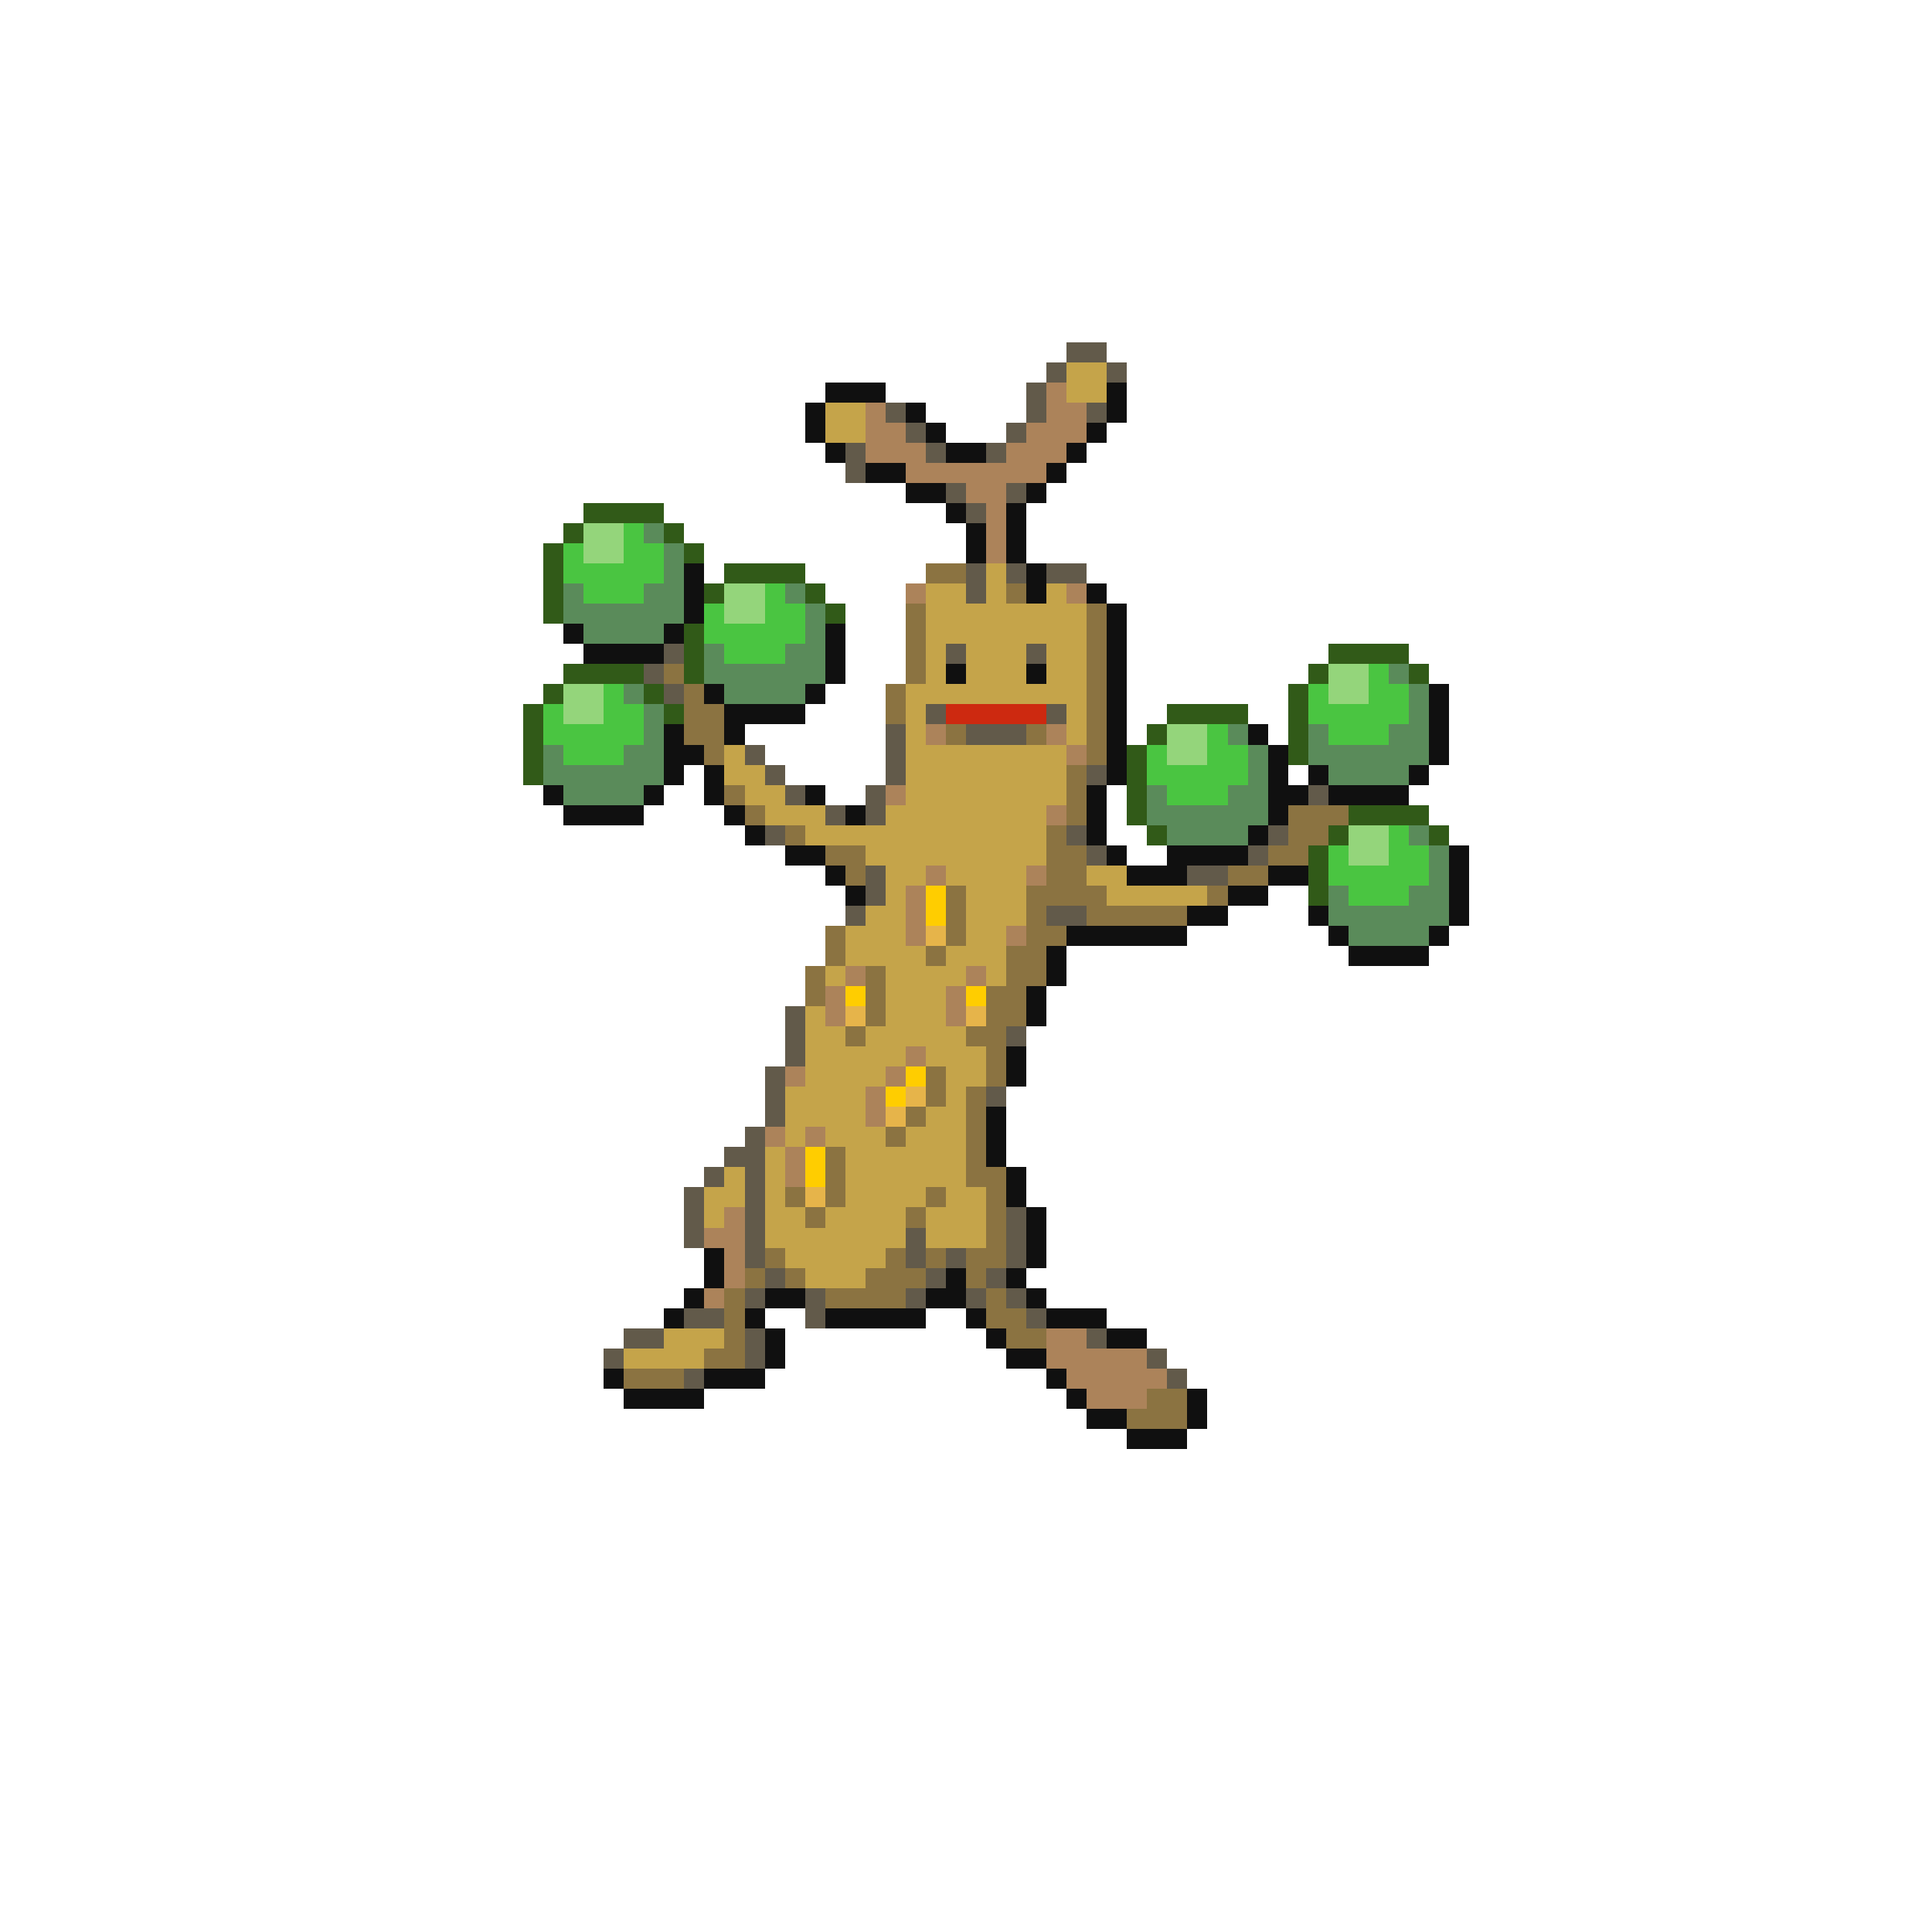 <svg xmlns="http://www.w3.org/2000/svg" viewBox="0 -0.5 96 96" shape-rendering="crispEdges">
<path stroke="#625a4a" d="M53 17h2M52 18h1M55 18h1M51 19h1M44 20h1M51 20h1M54 20h1M45 21h1M50 21h1M42 22h1M46 22h1M49 22h1M42 23h1M47 24h1M50 24h1M48 25h1M48 28h1M50 28h1M52 28h2M48 29h1M33 32h1M47 32h1M51 32h1M32 33h1M33 34h1M46 35h1M52 35h1M44 36h1M48 36h3M37 37h1M44 37h1M38 38h1M44 38h1M54 38h1M39 39h1M43 39h1M65 39h1M41 40h1M43 40h1M38 41h1M53 41h1M63 41h1M54 42h1M62 42h1M43 43h1M59 43h2M43 44h1M42 45h1M52 45h2M39 50h1M39 51h1M50 51h1M39 52h1M38 53h1M38 54h1M49 54h1M38 55h1M37 56h1M36 57h2M35 58h1M37 58h1M34 59h1M37 59h1M34 60h1M37 60h1M50 60h1M34 61h1M37 61h1M45 61h1M50 61h1M37 62h1M45 62h1M47 62h1M50 62h1M38 63h1M46 63h1M49 63h1M37 64h1M40 64h1M45 64h1M48 64h1M50 64h1M34 65h2M40 65h1M51 65h1M31 66h2M37 66h1M54 66h1M30 67h1M37 67h1M57 67h1M34 68h1M58 68h1" />
<path stroke="#c5a44a" d="M53 18h2M53 19h2M41 20h2M41 21h2M49 28h1M46 29h2M49 29h1M52 29h1M46 30h8M46 31h8M46 32h1M48 32h3M52 32h2M46 33h1M48 33h3M52 33h2M45 34h9M45 35h1M53 35h1M45 36h1M53 36h1M36 37h1M45 37h8M36 38h2M45 38h8M37 39h2M45 39h8M38 40h3M44 40h8M40 41h12M43 42h9M44 43h2M47 43h4M54 43h2M44 44h1M48 44h3M55 44h5M43 45h2M48 45h3M42 46h3M48 46h2M42 47h4M47 47h3M41 48h1M44 48h4M49 48h1M44 49h3M40 50h1M44 50h3M40 51h2M43 51h5M40 52h5M46 52h3M40 53h4M47 53h2M39 54h4M47 54h1M39 55h4M46 55h2M39 56h1M41 56h3M45 56h3M38 57h1M42 57h6M36 58h1M38 58h1M42 58h6M35 59h2M38 59h1M42 59h4M47 59h2M35 60h1M38 60h2M41 60h4M46 60h3M38 61h7M46 61h3M39 62h5M40 63h3M33 66h3M31 67h4" />
<path stroke="#101010" d="M41 19h3M55 19h1M40 20h1M45 20h1M55 20h1M40 21h1M46 21h1M54 21h1M41 22h1M47 22h2M53 22h1M43 23h2M52 23h1M45 24h2M51 24h1M47 25h1M50 25h1M48 26h1M50 26h1M48 27h1M50 27h1M34 28h1M51 28h1M34 29h1M51 29h1M54 29h1M34 30h1M55 30h1M28 31h1M33 31h1M41 31h1M55 31h1M29 32h4M41 32h1M55 32h1M41 33h1M47 33h1M51 33h1M55 33h1M35 34h1M40 34h1M55 34h1M71 34h1M36 35h4M55 35h1M71 35h1M33 36h1M36 36h1M55 36h1M62 36h1M71 36h1M33 37h2M55 37h1M63 37h1M71 37h1M33 38h1M35 38h1M55 38h1M63 38h1M65 38h1M70 38h1M27 39h1M32 39h1M35 39h1M40 39h1M54 39h1M63 39h2M66 39h4M28 40h4M36 40h1M42 40h1M54 40h1M63 40h1M37 41h1M54 41h1M62 41h1M39 42h2M55 42h1M58 42h4M72 42h1M41 43h1M56 43h3M63 43h2M72 43h1M42 44h1M61 44h2M72 44h1M59 45h2M65 45h1M72 45h1M53 46h6M66 46h1M71 46h1M52 47h1M67 47h4M52 48h1M51 49h1M51 50h1M50 52h1M50 53h1M49 55h1M49 56h1M49 57h1M50 58h1M50 59h1M51 60h1M51 61h1M35 62h1M51 62h1M35 63h1M47 63h1M50 63h1M34 64h1M38 64h2M46 64h2M51 64h1M33 65h1M37 65h1M41 65h5M48 65h1M52 65h3M38 66h1M49 66h1M55 66h2M38 67h1M50 67h2M30 68h1M35 68h3M52 68h1M31 69h4M53 69h1M59 69h1M54 70h2M59 70h1M56 71h3" />
<path stroke="#ac835a" d="M52 19h1M43 20h1M52 20h2M43 21h2M51 21h3M43 22h3M50 22h3M45 23h7M48 24h2M49 25h1M49 26h1M49 27h1M45 29h1M53 29h1M46 36h1M52 36h1M53 37h1M44 39h1M52 40h1M46 43h1M51 43h1M45 44h1M45 45h1M45 46h1M50 46h1M42 48h1M48 48h1M41 49h1M47 49h1M41 50h1M47 50h1M45 52h1M39 53h1M44 53h1M43 54h1M43 55h1M38 56h1M40 56h1M39 57h1M39 58h1M36 60h1M35 61h2M36 62h1M36 63h1M35 64h1M52 66h2M52 67h5M53 68h5M54 69h3" />
<path stroke="#315a18" d="M29 25h4M28 26h1M33 26h1M27 27h1M34 27h1M27 28h1M36 28h4M27 29h1M35 29h1M40 29h1M27 30h1M41 30h1M34 31h1M34 32h1M66 32h4M28 33h4M34 33h1M65 33h1M70 33h1M27 34h1M32 34h1M64 34h1M26 35h1M33 35h1M58 35h4M64 35h1M26 36h1M57 36h1M64 36h1M26 37h1M56 37h1M64 37h1M26 38h1M56 38h1M56 39h1M56 40h1M67 40h4M57 41h1M66 41h1M71 41h1M65 42h1M65 43h1M65 44h1" />
<path stroke="#94d57b" d="M29 26h2M29 27h2M36 29h2M36 30h2M66 33h2M28 34h2M66 34h2M28 35h2M58 36h2M58 37h2M67 41h2M67 42h2" />
<path stroke="#4ac541" d="M31 26h1M28 27h1M31 27h2M28 28h5M29 29h3M38 29h1M35 30h1M38 30h2M35 31h5M36 32h3M68 33h1M30 34h1M65 34h1M68 34h2M27 35h1M30 35h2M65 35h5M27 36h5M60 36h1M66 36h3M28 37h3M57 37h1M60 37h2M57 38h5M58 39h3M69 41h1M66 42h1M69 42h2M66 43h5M67 44h3" />
<path stroke="#5a8b5a" d="M32 26h1M33 27h1M33 28h1M28 29h1M32 29h2M39 29h1M28 30h6M40 30h1M29 31h4M40 31h1M35 32h1M39 32h2M35 33h6M69 33h1M31 34h1M36 34h4M70 34h1M32 35h1M70 35h1M32 36h1M61 36h1M65 36h1M69 36h2M27 37h1M31 37h2M62 37h1M65 37h6M27 38h6M62 38h1M66 38h4M28 39h4M57 39h1M61 39h2M57 40h6M58 41h4M70 41h1M71 42h1M71 43h1M66 44h1M70 44h2M66 45h6M67 46h4" />
<path stroke="#8b7341" d="M46 28h2M50 29h1M45 30h1M54 30h1M45 31h1M54 31h1M45 32h1M54 32h1M33 33h1M45 33h1M54 33h1M34 34h1M44 34h1M54 34h1M34 35h2M44 35h1M54 35h1M34 36h2M47 36h1M51 36h1M54 36h1M35 37h1M54 37h1M53 38h1M36 39h1M53 39h1M37 40h1M53 40h1M64 40h3M39 41h1M52 41h1M64 41h2M41 42h2M52 42h2M63 42h2M42 43h1M52 43h2M61 43h2M47 44h1M51 44h4M60 44h1M47 45h1M51 45h1M54 45h5M41 46h1M47 46h1M51 46h2M41 47h1M46 47h1M50 47h2M40 48h1M43 48h1M50 48h2M40 49h1M43 49h1M49 49h2M43 50h1M49 50h2M42 51h1M48 51h2M49 52h1M46 53h1M49 53h1M46 54h1M48 54h1M45 55h1M48 55h1M44 56h1M48 56h1M41 57h1M48 57h1M41 58h1M48 58h2M39 59h1M41 59h1M46 59h1M49 59h1M40 60h1M45 60h1M49 60h1M49 61h1M38 62h1M44 62h1M46 62h1M48 62h2M37 63h1M39 63h1M43 63h3M48 63h1M36 64h1M41 64h4M49 64h1M36 65h1M49 65h2M36 66h1M50 66h2M35 67h2M31 68h3M57 69h2M56 70h3" />
<path stroke="#cd2910" d="M47 35h5" />
<path stroke="#ffcd00" d="M46 44h1M46 45h1M42 49h1M48 49h1M45 53h1M44 54h1M40 57h1M40 58h1" />
<path stroke="#e6b44a" d="M46 46h1M42 50h1M48 50h1M45 54h1M44 55h1M40 59h1" />
</svg>